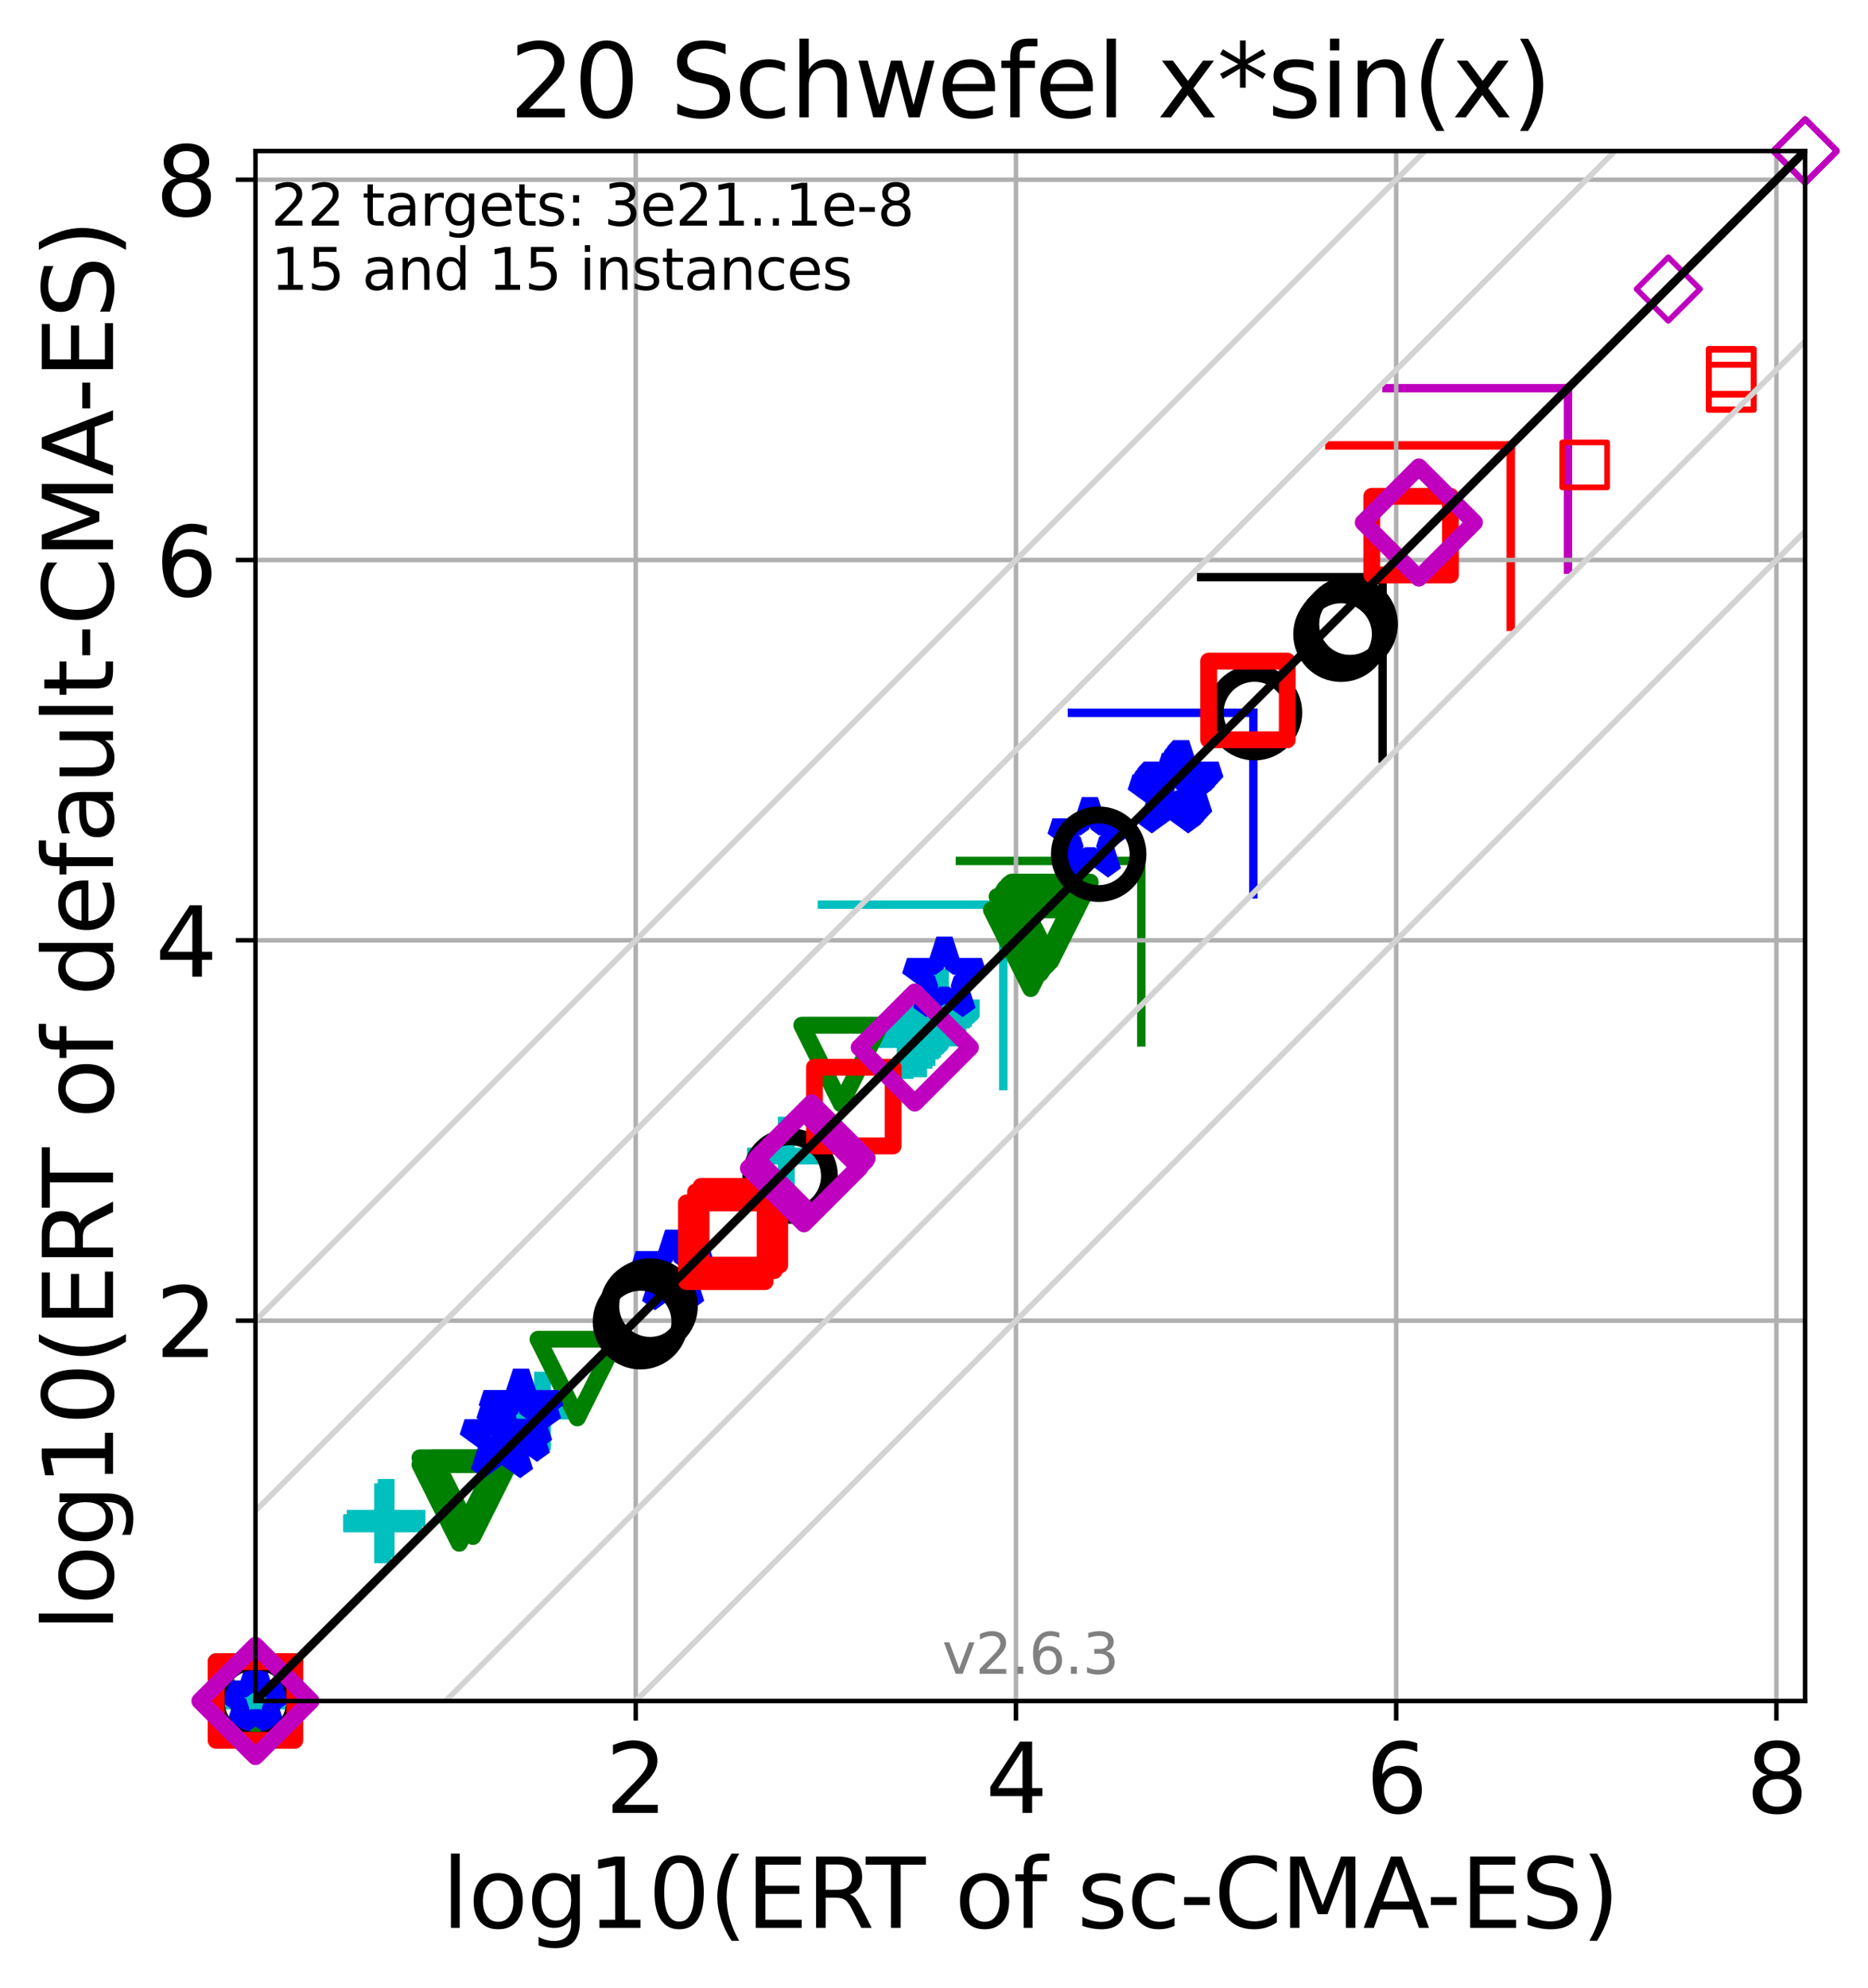 <?xml version="1.0" encoding="utf-8" standalone="no"?>
<!DOCTYPE svg PUBLIC "-//W3C//DTD SVG 1.1//EN"
  "http://www.w3.org/Graphics/SVG/1.1/DTD/svg11.dtd">
<svg xmlns:xlink="http://www.w3.org/1999/xlink" width="332.469pt" height="353.783pt" viewBox="0 0 332.469 353.783" xmlns="http://www.w3.org/2000/svg" version="1.1">
 <defs>
  <style type="text/css">*{stroke-linejoin: round; stroke-linecap: butt}</style>
 </defs>
 <g id="figure_1">
  <g id="patch_1">
   <path d="M 0 353.783 
L 332.469 353.783 
L 332.469 0 
L 0 0 
z
" style="fill: #ffffff"/>
  </g>
  <g id="axes_1">
   <g id="patch_2">
    <path d="M 45.469 302.677 
L 321.269 302.677 
L 321.269 26.877 
L 45.469 26.877 
z
" style="fill: #ffffff"/>
   </g>
   <g id="line2d_1">
    <path d="M 178.572 193.264 
L 178.572 160.974 
" clip-path="url(#p840a3e9687)" style="fill: none; stroke: #00bfbf; stroke-width: 1.5; stroke-linecap: square"/>
   </g>
   <g id="line2d_2">
    <path d="M 146.283 160.974 
L 178.572 160.974 
" clip-path="url(#p840a3e9687)" style="fill: none; stroke: #00bfbf; stroke-width: 1.5; stroke-linecap: square"/>
   </g>
   <g id="line2d_3">
    <path d="M 203.133 185.488 
L 203.133 153.199 
" clip-path="url(#p840a3e9687)" style="fill: none; stroke: #008000; stroke-width: 1.5; stroke-linecap: square"/>
   </g>
   <g id="line2d_4">
    <path d="M 170.844 153.199 
L 203.133 153.199 
" clip-path="url(#p840a3e9687)" style="fill: none; stroke: #008000; stroke-width: 1.5; stroke-linecap: square"/>
   </g>
   <g id="line2d_5">
    <path d="M 223.076 159.132 
L 223.076 126.843 
" clip-path="url(#p840a3e9687)" style="fill: none; stroke: #0000ff; stroke-width: 1.5; stroke-linecap: square"/>
   </g>
   <g id="line2d_6">
    <path d="M 190.787 126.843 
L 223.076 126.843 
" clip-path="url(#p840a3e9687)" style="fill: none; stroke: #0000ff; stroke-width: 1.5; stroke-linecap: square"/>
   </g>
   <g id="line2d_7">
    <path d="M 246.068 134.988 
L 246.068 102.699 
" clip-path="url(#p840a3e9687)" style="fill: none; stroke: #000000; stroke-width: 1.5; stroke-linecap: square"/>
   </g>
   <g id="line2d_8">
    <path d="M 213.779 102.699 
L 246.068 102.699 
" clip-path="url(#p840a3e9687)" style="fill: none; stroke: #000000; stroke-width: 1.5; stroke-linecap: square"/>
   </g>
   <g id="line2d_9">
    <path d="M 268.888 111.547 
L 268.888 79.258 
" clip-path="url(#p840a3e9687)" style="fill: none; stroke: #ff0000; stroke-width: 1.5; stroke-linecap: square"/>
   </g>
   <g id="line2d_10">
    <path d="M 236.599 79.258 
L 268.888 79.258 
" clip-path="url(#p840a3e9687)" style="fill: none; stroke: #ff0000; stroke-width: 1.5; stroke-linecap: square"/>
   </g>
   <g id="line2d_11">
    <path d="M 279.066 101.369 
L 279.066 69.08 
" clip-path="url(#p840a3e9687)" style="fill: none; stroke: #bf00bf; stroke-width: 1.5; stroke-linecap: square"/>
   </g>
   <g id="line2d_12">
    <path d="M 246.776 69.08 
L 279.066 69.08 
" clip-path="url(#p840a3e9687)" style="fill: none; stroke: #bf00bf; stroke-width: 1.5; stroke-linecap: square"/>
   </g>
   <g id="matplotlib.axis_1">
    <g id="xtick_1">
     <g id="line2d_13">
      <path d="M 113.144 302.677 
L 113.144 26.877 
" clip-path="url(#p840a3e9687)" style="fill: none; stroke: #b0b0b0; stroke-width: 0.8; stroke-linecap: square"/>
     </g>
     <g id="line2d_14">
      <defs>
       <path id="m88081f0687" d="M 0 0 
L 0 3.5 
" style="stroke: #000000; stroke-width: 0.8"/>
      </defs>
      <g>
       <use xlink:href="#m88081f0687" x="113.144" y="302.677" style="stroke: #000000; stroke-width: 0.8"/>
      </g>
     </g>
     <g id="text_1">
      <!-- 2 -->
      <g transform="translate(107.736 322.595)scale(0.17 -0.17)">
       <defs>
        <path id="DejaVuSans-32" d="M 1228 531 
L 3431 531 
L 3431 0 
L 469 0 
L 469 531 
Q 828 903 1448 1529 
Q 2069 2156 2228 2338 
Q 2531 2678 2651 2914 
Q 2772 3150 2772 3378 
Q 2772 3750 2511 3984 
Q 2250 4219 1831 4219 
Q 1534 4219 1204 4116 
Q 875 4013 500 3803 
L 500 4441 
Q 881 4594 1212 4672 
Q 1544 4750 1819 4750 
Q 2544 4750 2975 4387 
Q 3406 4025 3406 3419 
Q 3406 3131 3298 2873 
Q 3191 2616 2906 2266 
Q 2828 2175 2409 1742 
Q 1991 1309 1228 531 
z
" transform="scale(0.016)"/>
       </defs>
       <use xlink:href="#DejaVuSans-32"/>
      </g>
     </g>
    </g>
    <g id="xtick_2">
     <g id="line2d_15">
      <path d="M 180.819 302.677 
L 180.819 26.877 
" clip-path="url(#p840a3e9687)" style="fill: none; stroke: #b0b0b0; stroke-width: 0.8; stroke-linecap: square"/>
     </g>
     <g id="line2d_16">
      <g>
       <use xlink:href="#m88081f0687" x="180.819" y="302.677" style="stroke: #000000; stroke-width: 0.8"/>
      </g>
     </g>
     <g id="text_2">
      <!-- 4 -->
      <g transform="translate(175.411 322.595)scale(0.17 -0.17)">
       <defs>
        <path id="DejaVuSans-34" d="M 2419 4116 
L 825 1625 
L 2419 1625 
L 2419 4116 
z
M 2253 4666 
L 3047 4666 
L 3047 1625 
L 3713 1625 
L 3713 1100 
L 3047 1100 
L 3047 0 
L 2419 0 
L 2419 1100 
L 313 1100 
L 313 1709 
L 2253 4666 
z
" transform="scale(0.016)"/>
       </defs>
       <use xlink:href="#DejaVuSans-34"/>
      </g>
     </g>
    </g>
    <g id="xtick_3">
     <g id="line2d_17">
      <path d="M 248.494 302.677 
L 248.494 26.877 
" clip-path="url(#p840a3e9687)" style="fill: none; stroke: #b0b0b0; stroke-width: 0.8; stroke-linecap: square"/>
     </g>
     <g id="line2d_18">
      <g>
       <use xlink:href="#m88081f0687" x="248.494" y="302.677" style="stroke: #000000; stroke-width: 0.8"/>
      </g>
     </g>
     <g id="text_3">
      <!-- 6 -->
      <g transform="translate(243.086 322.595)scale(0.17 -0.17)">
       <defs>
        <path id="DejaVuSans-36" d="M 2113 2584 
Q 1688 2584 1439 2293 
Q 1191 2003 1191 1497 
Q 1191 994 1439 701 
Q 1688 409 2113 409 
Q 2538 409 2786 701 
Q 3034 994 3034 1497 
Q 3034 2003 2786 2293 
Q 2538 2584 2113 2584 
z
M 3366 4563 
L 3366 3988 
Q 3128 4100 2886 4159 
Q 2644 4219 2406 4219 
Q 1781 4219 1451 3797 
Q 1122 3375 1075 2522 
Q 1259 2794 1537 2939 
Q 1816 3084 2150 3084 
Q 2853 3084 3261 2657 
Q 3669 2231 3669 1497 
Q 3669 778 3244 343 
Q 2819 -91 2113 -91 
Q 1303 -91 875 529 
Q 447 1150 447 2328 
Q 447 3434 972 4092 
Q 1497 4750 2381 4750 
Q 2619 4750 2861 4703 
Q 3103 4656 3366 4563 
z
" transform="scale(0.016)"/>
       </defs>
       <use xlink:href="#DejaVuSans-36"/>
      </g>
     </g>
    </g>
    <g id="xtick_4">
     <g id="line2d_19">
      <path d="M 316.169 302.677 
L 316.169 26.877 
" clip-path="url(#p840a3e9687)" style="fill: none; stroke: #b0b0b0; stroke-width: 0.8; stroke-linecap: square"/>
     </g>
     <g id="line2d_20">
      <g>
       <use xlink:href="#m88081f0687" x="316.169" y="302.677" style="stroke: #000000; stroke-width: 0.8"/>
      </g>
     </g>
     <g id="text_4">
      <!-- 8 -->
      <g transform="translate(310.761 322.595)scale(0.17 -0.17)">
       <defs>
        <path id="DejaVuSans-38" d="M 2034 2216 
Q 1584 2216 1326 1975 
Q 1069 1734 1069 1313 
Q 1069 891 1326 650 
Q 1584 409 2034 409 
Q 2484 409 2743 651 
Q 3003 894 3003 1313 
Q 3003 1734 2745 1975 
Q 2488 2216 2034 2216 
z
M 1403 2484 
Q 997 2584 770 2862 
Q 544 3141 544 3541 
Q 544 4100 942 4425 
Q 1341 4750 2034 4750 
Q 2731 4750 3128 4425 
Q 3525 4100 3525 3541 
Q 3525 3141 3298 2862 
Q 3072 2584 2669 2484 
Q 3125 2378 3379 2068 
Q 3634 1759 3634 1313 
Q 3634 634 3220 271 
Q 2806 -91 2034 -91 
Q 1263 -91 848 271 
Q 434 634 434 1313 
Q 434 1759 690 2068 
Q 947 2378 1403 2484 
z
M 1172 3481 
Q 1172 3119 1398 2916 
Q 1625 2713 2034 2713 
Q 2441 2713 2670 2916 
Q 2900 3119 2900 3481 
Q 2900 3844 2670 4047 
Q 2441 4250 2034 4250 
Q 1625 4250 1398 4047 
Q 1172 3844 1172 3481 
z
" transform="scale(0.016)"/>
       </defs>
       <use xlink:href="#DejaVuSans-38"/>
      </g>
     </g>
    </g>
    <g id="text_5">
     <!-- log10(ERT of sc-CMA-ES) -->
     <g transform="translate(78.619 343.047)scale(0.17 -0.17)">
      <defs>
       <path id="DejaVuSans-6c" d="M 603 4863 
L 1178 4863 
L 1178 0 
L 603 0 
L 603 4863 
z
" transform="scale(0.016)"/>
       <path id="DejaVuSans-6f" d="M 1959 3097 
Q 1497 3097 1228 2736 
Q 959 2375 959 1747 
Q 959 1119 1226 758 
Q 1494 397 1959 397 
Q 2419 397 2687 759 
Q 2956 1122 2956 1747 
Q 2956 2369 2687 2733 
Q 2419 3097 1959 3097 
z
M 1959 3584 
Q 2709 3584 3137 3096 
Q 3566 2609 3566 1747 
Q 3566 888 3137 398 
Q 2709 -91 1959 -91 
Q 1206 -91 779 398 
Q 353 888 353 1747 
Q 353 2609 779 3096 
Q 1206 3584 1959 3584 
z
" transform="scale(0.016)"/>
       <path id="DejaVuSans-67" d="M 2906 1791 
Q 2906 2416 2648 2759 
Q 2391 3103 1925 3103 
Q 1463 3103 1205 2759 
Q 947 2416 947 1791 
Q 947 1169 1205 825 
Q 1463 481 1925 481 
Q 2391 481 2648 825 
Q 2906 1169 2906 1791 
z
M 3481 434 
Q 3481 -459 3084 -895 
Q 2688 -1331 1869 -1331 
Q 1566 -1331 1297 -1286 
Q 1028 -1241 775 -1147 
L 775 -588 
Q 1028 -725 1275 -790 
Q 1522 -856 1778 -856 
Q 2344 -856 2625 -561 
Q 2906 -266 2906 331 
L 2906 616 
Q 2728 306 2450 153 
Q 2172 0 1784 0 
Q 1141 0 747 490 
Q 353 981 353 1791 
Q 353 2603 747 3093 
Q 1141 3584 1784 3584 
Q 2172 3584 2450 3431 
Q 2728 3278 2906 2969 
L 2906 3500 
L 3481 3500 
L 3481 434 
z
" transform="scale(0.016)"/>
       <path id="DejaVuSans-31" d="M 794 531 
L 1825 531 
L 1825 4091 
L 703 3866 
L 703 4441 
L 1819 4666 
L 2450 4666 
L 2450 531 
L 3481 531 
L 3481 0 
L 794 0 
L 794 531 
z
" transform="scale(0.016)"/>
       <path id="DejaVuSans-30" d="M 2034 4250 
Q 1547 4250 1301 3770 
Q 1056 3291 1056 2328 
Q 1056 1369 1301 889 
Q 1547 409 2034 409 
Q 2525 409 2770 889 
Q 3016 1369 3016 2328 
Q 3016 3291 2770 3770 
Q 2525 4250 2034 4250 
z
M 2034 4750 
Q 2819 4750 3233 4129 
Q 3647 3509 3647 2328 
Q 3647 1150 3233 529 
Q 2819 -91 2034 -91 
Q 1250 -91 836 529 
Q 422 1150 422 2328 
Q 422 3509 836 4129 
Q 1250 4750 2034 4750 
z
" transform="scale(0.016)"/>
       <path id="DejaVuSans-28" d="M 1984 4856 
Q 1566 4138 1362 3434 
Q 1159 2731 1159 2009 
Q 1159 1288 1364 580 
Q 1569 -128 1984 -844 
L 1484 -844 
Q 1016 -109 783 600 
Q 550 1309 550 2009 
Q 550 2706 781 3412 
Q 1013 4119 1484 4856 
L 1984 4856 
z
" transform="scale(0.016)"/>
       <path id="DejaVuSans-45" d="M 628 4666 
L 3578 4666 
L 3578 4134 
L 1259 4134 
L 1259 2753 
L 3481 2753 
L 3481 2222 
L 1259 2222 
L 1259 531 
L 3634 531 
L 3634 0 
L 628 0 
L 628 4666 
z
" transform="scale(0.016)"/>
       <path id="DejaVuSans-52" d="M 2841 2188 
Q 3044 2119 3236 1894 
Q 3428 1669 3622 1275 
L 4263 0 
L 3584 0 
L 2988 1197 
Q 2756 1666 2539 1819 
Q 2322 1972 1947 1972 
L 1259 1972 
L 1259 0 
L 628 0 
L 628 4666 
L 2053 4666 
Q 2853 4666 3247 4331 
Q 3641 3997 3641 3322 
Q 3641 2881 3436 2590 
Q 3231 2300 2841 2188 
z
M 1259 4147 
L 1259 2491 
L 2053 2491 
Q 2509 2491 2742 2702 
Q 2975 2913 2975 3322 
Q 2975 3731 2742 3939 
Q 2509 4147 2053 4147 
L 1259 4147 
z
" transform="scale(0.016)"/>
       <path id="DejaVuSans-54" d="M -19 4666 
L 3928 4666 
L 3928 4134 
L 2272 4134 
L 2272 0 
L 1638 0 
L 1638 4134 
L -19 4134 
L -19 4666 
z
" transform="scale(0.016)"/>
       <path id="DejaVuSans-20" transform="scale(0.016)"/>
       <path id="DejaVuSans-66" d="M 2375 4863 
L 2375 4384 
L 1825 4384 
Q 1516 4384 1395 4259 
Q 1275 4134 1275 3809 
L 1275 3500 
L 2222 3500 
L 2222 3053 
L 1275 3053 
L 1275 0 
L 697 0 
L 697 3053 
L 147 3053 
L 147 3500 
L 697 3500 
L 697 3744 
Q 697 4328 969 4595 
Q 1241 4863 1831 4863 
L 2375 4863 
z
" transform="scale(0.016)"/>
       <path id="DejaVuSans-73" d="M 2834 3397 
L 2834 2853 
Q 2591 2978 2328 3040 
Q 2066 3103 1784 3103 
Q 1356 3103 1142 2972 
Q 928 2841 928 2578 
Q 928 2378 1081 2264 
Q 1234 2150 1697 2047 
L 1894 2003 
Q 2506 1872 2764 1633 
Q 3022 1394 3022 966 
Q 3022 478 2636 193 
Q 2250 -91 1575 -91 
Q 1294 -91 989 -36 
Q 684 19 347 128 
L 347 722 
Q 666 556 975 473 
Q 1284 391 1588 391 
Q 1994 391 2212 530 
Q 2431 669 2431 922 
Q 2431 1156 2273 1281 
Q 2116 1406 1581 1522 
L 1381 1569 
Q 847 1681 609 1914 
Q 372 2147 372 2553 
Q 372 3047 722 3315 
Q 1072 3584 1716 3584 
Q 2034 3584 2315 3537 
Q 2597 3491 2834 3397 
z
" transform="scale(0.016)"/>
       <path id="DejaVuSans-63" d="M 3122 3366 
L 3122 2828 
Q 2878 2963 2633 3030 
Q 2388 3097 2138 3097 
Q 1578 3097 1268 2742 
Q 959 2388 959 1747 
Q 959 1106 1268 751 
Q 1578 397 2138 397 
Q 2388 397 2633 464 
Q 2878 531 3122 666 
L 3122 134 
Q 2881 22 2623 -34 
Q 2366 -91 2075 -91 
Q 1284 -91 818 406 
Q 353 903 353 1747 
Q 353 2603 823 3093 
Q 1294 3584 2113 3584 
Q 2378 3584 2631 3529 
Q 2884 3475 3122 3366 
z
" transform="scale(0.016)"/>
       <path id="DejaVuSans-2d" d="M 313 2009 
L 1997 2009 
L 1997 1497 
L 313 1497 
L 313 2009 
z
" transform="scale(0.016)"/>
       <path id="DejaVuSans-43" d="M 4122 4306 
L 4122 3641 
Q 3803 3938 3442 4084 
Q 3081 4231 2675 4231 
Q 1875 4231 1450 3742 
Q 1025 3253 1025 2328 
Q 1025 1406 1450 917 
Q 1875 428 2675 428 
Q 3081 428 3442 575 
Q 3803 722 4122 1019 
L 4122 359 
Q 3791 134 3420 21 
Q 3050 -91 2638 -91 
Q 1578 -91 968 557 
Q 359 1206 359 2328 
Q 359 3453 968 4101 
Q 1578 4750 2638 4750 
Q 3056 4750 3426 4639 
Q 3797 4528 4122 4306 
z
" transform="scale(0.016)"/>
       <path id="DejaVuSans-4d" d="M 628 4666 
L 1569 4666 
L 2759 1491 
L 3956 4666 
L 4897 4666 
L 4897 0 
L 4281 0 
L 4281 4097 
L 3078 897 
L 2444 897 
L 1241 4097 
L 1241 0 
L 628 0 
L 628 4666 
z
" transform="scale(0.016)"/>
       <path id="DejaVuSans-41" d="M 2188 4044 
L 1331 1722 
L 3047 1722 
L 2188 4044 
z
M 1831 4666 
L 2547 4666 
L 4325 0 
L 3669 0 
L 3244 1197 
L 1141 1197 
L 716 0 
L 50 0 
L 1831 4666 
z
" transform="scale(0.016)"/>
       <path id="DejaVuSans-53" d="M 3425 4513 
L 3425 3897 
Q 3066 4069 2747 4153 
Q 2428 4238 2131 4238 
Q 1616 4238 1336 4038 
Q 1056 3838 1056 3469 
Q 1056 3159 1242 3001 
Q 1428 2844 1947 2747 
L 2328 2669 
Q 3034 2534 3370 2195 
Q 3706 1856 3706 1288 
Q 3706 609 3251 259 
Q 2797 -91 1919 -91 
Q 1588 -91 1214 -16 
Q 841 59 441 206 
L 441 856 
Q 825 641 1194 531 
Q 1563 422 1919 422 
Q 2459 422 2753 634 
Q 3047 847 3047 1241 
Q 3047 1584 2836 1778 
Q 2625 1972 2144 2069 
L 1759 2144 
Q 1053 2284 737 2584 
Q 422 2884 422 3419 
Q 422 4038 858 4394 
Q 1294 4750 2059 4750 
Q 2388 4750 2728 4690 
Q 3069 4631 3425 4513 
z
" transform="scale(0.016)"/>
       <path id="DejaVuSans-29" d="M 513 4856 
L 1013 4856 
Q 1481 4119 1714 3412 
Q 1947 2706 1947 2009 
Q 1947 1309 1714 600 
Q 1481 -109 1013 -844 
L 513 -844 
Q 928 -128 1133 580 
Q 1338 1288 1338 2009 
Q 1338 2731 1133 3434 
Q 928 4138 513 4856 
z
" transform="scale(0.016)"/>
      </defs>
      <use xlink:href="#DejaVuSans-6c"/>
      <use xlink:href="#DejaVuSans-6f" x="27.783"/>
      <use xlink:href="#DejaVuSans-67" x="88.965"/>
      <use xlink:href="#DejaVuSans-31" x="152.441"/>
      <use xlink:href="#DejaVuSans-30" x="216.064"/>
      <use xlink:href="#DejaVuSans-28" x="279.688"/>
      <use xlink:href="#DejaVuSans-45" x="318.701"/>
      <use xlink:href="#DejaVuSans-52" x="381.885"/>
      <use xlink:href="#DejaVuSans-54" x="444.117"/>
      <use xlink:href="#DejaVuSans-20" x="505.201"/>
      <use xlink:href="#DejaVuSans-6f" x="536.988"/>
      <use xlink:href="#DejaVuSans-66" x="598.17"/>
      <use xlink:href="#DejaVuSans-20" x="633.375"/>
      <use xlink:href="#DejaVuSans-73" x="665.162"/>
      <use xlink:href="#DejaVuSans-63" x="717.262"/>
      <use xlink:href="#DejaVuSans-2d" x="772.242"/>
      <use xlink:href="#DejaVuSans-43" x="808.326"/>
      <use xlink:href="#DejaVuSans-4d" x="878.15"/>
      <use xlink:href="#DejaVuSans-41" x="964.43"/>
      <use xlink:href="#DejaVuSans-2d" x="1030.588"/>
      <use xlink:href="#DejaVuSans-45" x="1066.672"/>
      <use xlink:href="#DejaVuSans-53" x="1129.855"/>
      <use xlink:href="#DejaVuSans-29" x="1193.332"/>
     </g>
    </g>
   </g>
   <g id="matplotlib.axis_2">
    <g id="ytick_1">
     <g id="line2d_21">
      <path d="M 45.469 235.002 
L 321.269 235.002 
" clip-path="url(#p840a3e9687)" style="fill: none; stroke: #b0b0b0; stroke-width: 0.8; stroke-linecap: square"/>
     </g>
     <g id="line2d_22">
      <defs>
       <path id="m29492a6dcb" d="M 0 0 
L -3.5 0 
" style="stroke: #000000; stroke-width: 0.8"/>
      </defs>
      <g>
       <use xlink:href="#m29492a6dcb" x="45.469" y="235.002" style="stroke: #000000; stroke-width: 0.8"/>
      </g>
     </g>
     <g id="text_6">
      <!-- 2 -->
      <g transform="translate(27.653 241.461)scale(0.17 -0.17)">
       <use xlink:href="#DejaVuSans-32"/>
      </g>
     </g>
    </g>
    <g id="ytick_2">
     <g id="line2d_23">
      <path d="M 45.469 167.327 
L 321.269 167.327 
" clip-path="url(#p840a3e9687)" style="fill: none; stroke: #b0b0b0; stroke-width: 0.8; stroke-linecap: square"/>
     </g>
     <g id="line2d_24">
      <g>
       <use xlink:href="#m29492a6dcb" x="45.469" y="167.327" style="stroke: #000000; stroke-width: 0.8"/>
      </g>
     </g>
     <g id="text_7">
      <!-- 4 -->
      <g transform="translate(27.653 173.786)scale(0.17 -0.17)">
       <use xlink:href="#DejaVuSans-34"/>
      </g>
     </g>
    </g>
    <g id="ytick_3">
     <g id="line2d_25">
      <path d="M 45.469 99.652 
L 321.269 99.652 
" clip-path="url(#p840a3e9687)" style="fill: none; stroke: #b0b0b0; stroke-width: 0.8; stroke-linecap: square"/>
     </g>
     <g id="line2d_26">
      <g>
       <use xlink:href="#m29492a6dcb" x="45.469" y="99.652" style="stroke: #000000; stroke-width: 0.8"/>
      </g>
     </g>
     <g id="text_8">
      <!-- 6 -->
      <g transform="translate(27.653 106.111)scale(0.17 -0.17)">
       <use xlink:href="#DejaVuSans-36"/>
      </g>
     </g>
    </g>
    <g id="ytick_4">
     <g id="line2d_27">
      <path d="M 45.469 31.977 
L 321.269 31.977 
" clip-path="url(#p840a3e9687)" style="fill: none; stroke: #b0b0b0; stroke-width: 0.8; stroke-linecap: square"/>
     </g>
     <g id="line2d_28">
      <g>
       <use xlink:href="#m29492a6dcb" x="45.469" y="31.977" style="stroke: #000000; stroke-width: 0.8"/>
      </g>
     </g>
     <g id="text_9">
      <!-- 8 -->
      <g transform="translate(27.653 38.436)scale(0.17 -0.17)">
       <use xlink:href="#DejaVuSans-38"/>
      </g>
     </g>
    </g>
    <g id="text_10">
     <!-- log10(ERT of default-CMA-ES) -->
     <g transform="translate(20.117 290.334)rotate(-90)scale(0.17 -0.17)">
      <defs>
       <path id="DejaVuSans-64" d="M 2906 2969 
L 2906 4863 
L 3481 4863 
L 3481 0 
L 2906 0 
L 2906 525 
Q 2725 213 2448 61 
Q 2172 -91 1784 -91 
Q 1150 -91 751 415 
Q 353 922 353 1747 
Q 353 2572 751 3078 
Q 1150 3584 1784 3584 
Q 2172 3584 2448 3432 
Q 2725 3281 2906 2969 
z
M 947 1747 
Q 947 1113 1208 752 
Q 1469 391 1925 391 
Q 2381 391 2643 752 
Q 2906 1113 2906 1747 
Q 2906 2381 2643 2742 
Q 2381 3103 1925 3103 
Q 1469 3103 1208 2742 
Q 947 2381 947 1747 
z
" transform="scale(0.016)"/>
       <path id="DejaVuSans-65" d="M 3597 1894 
L 3597 1613 
L 953 1613 
Q 991 1019 1311 708 
Q 1631 397 2203 397 
Q 2534 397 2845 478 
Q 3156 559 3463 722 
L 3463 178 
Q 3153 47 2828 -22 
Q 2503 -91 2169 -91 
Q 1331 -91 842 396 
Q 353 884 353 1716 
Q 353 2575 817 3079 
Q 1281 3584 2069 3584 
Q 2775 3584 3186 3129 
Q 3597 2675 3597 1894 
z
M 3022 2063 
Q 3016 2534 2758 2815 
Q 2500 3097 2075 3097 
Q 1594 3097 1305 2825 
Q 1016 2553 972 2059 
L 3022 2063 
z
" transform="scale(0.016)"/>
       <path id="DejaVuSans-61" d="M 2194 1759 
Q 1497 1759 1228 1600 
Q 959 1441 959 1056 
Q 959 750 1161 570 
Q 1363 391 1709 391 
Q 2188 391 2477 730 
Q 2766 1069 2766 1631 
L 2766 1759 
L 2194 1759 
z
M 3341 1997 
L 3341 0 
L 2766 0 
L 2766 531 
Q 2569 213 2275 61 
Q 1981 -91 1556 -91 
Q 1019 -91 701 211 
Q 384 513 384 1019 
Q 384 1609 779 1909 
Q 1175 2209 1959 2209 
L 2766 2209 
L 2766 2266 
Q 2766 2663 2505 2880 
Q 2244 3097 1772 3097 
Q 1472 3097 1187 3025 
Q 903 2953 641 2809 
L 641 3341 
Q 956 3463 1253 3523 
Q 1550 3584 1831 3584 
Q 2591 3584 2966 3190 
Q 3341 2797 3341 1997 
z
" transform="scale(0.016)"/>
       <path id="DejaVuSans-75" d="M 544 1381 
L 544 3500 
L 1119 3500 
L 1119 1403 
Q 1119 906 1312 657 
Q 1506 409 1894 409 
Q 2359 409 2629 706 
Q 2900 1003 2900 1516 
L 2900 3500 
L 3475 3500 
L 3475 0 
L 2900 0 
L 2900 538 
Q 2691 219 2414 64 
Q 2138 -91 1772 -91 
Q 1169 -91 856 284 
Q 544 659 544 1381 
z
M 1991 3584 
L 1991 3584 
z
" transform="scale(0.016)"/>
       <path id="DejaVuSans-74" d="M 1172 4494 
L 1172 3500 
L 2356 3500 
L 2356 3053 
L 1172 3053 
L 1172 1153 
Q 1172 725 1289 603 
Q 1406 481 1766 481 
L 2356 481 
L 2356 0 
L 1766 0 
Q 1100 0 847 248 
Q 594 497 594 1153 
L 594 3053 
L 172 3053 
L 172 3500 
L 594 3500 
L 594 4494 
L 1172 4494 
z
" transform="scale(0.016)"/>
      </defs>
      <use xlink:href="#DejaVuSans-6c"/>
      <use xlink:href="#DejaVuSans-6f" x="27.783"/>
      <use xlink:href="#DejaVuSans-67" x="88.965"/>
      <use xlink:href="#DejaVuSans-31" x="152.441"/>
      <use xlink:href="#DejaVuSans-30" x="216.064"/>
      <use xlink:href="#DejaVuSans-28" x="279.688"/>
      <use xlink:href="#DejaVuSans-45" x="318.701"/>
      <use xlink:href="#DejaVuSans-52" x="381.885"/>
      <use xlink:href="#DejaVuSans-54" x="444.117"/>
      <use xlink:href="#DejaVuSans-20" x="505.201"/>
      <use xlink:href="#DejaVuSans-6f" x="536.988"/>
      <use xlink:href="#DejaVuSans-66" x="598.17"/>
      <use xlink:href="#DejaVuSans-20" x="633.375"/>
      <use xlink:href="#DejaVuSans-64" x="665.162"/>
      <use xlink:href="#DejaVuSans-65" x="728.639"/>
      <use xlink:href="#DejaVuSans-66" x="790.162"/>
      <use xlink:href="#DejaVuSans-61" x="825.367"/>
      <use xlink:href="#DejaVuSans-75" x="886.646"/>
      <use xlink:href="#DejaVuSans-6c" x="950.025"/>
      <use xlink:href="#DejaVuSans-74" x="977.809"/>
      <use xlink:href="#DejaVuSans-2d" x="1017.018"/>
      <use xlink:href="#DejaVuSans-43" x="1053.102"/>
      <use xlink:href="#DejaVuSans-4d" x="1122.926"/>
      <use xlink:href="#DejaVuSans-41" x="1209.205"/>
      <use xlink:href="#DejaVuSans-2d" x="1275.363"/>
      <use xlink:href="#DejaVuSans-45" x="1311.447"/>
      <use xlink:href="#DejaVuSans-53" x="1374.631"/>
      <use xlink:href="#DejaVuSans-29" x="1438.107"/>
     </g>
    </g>
   </g>
   <g id="line2d_29">
    <defs>
     <path id="md12d127c8b" d="M -7 0 
L 7 0 
M 0 7 
L 0 -7 
" style="stroke: #00bfbf; stroke-width: 3"/>
    </defs>
    <g>
     <use xlink:href="#md12d127c8b" x="45.469" y="302.677" style="fill-opacity: 0; stroke: #00bfbf; stroke-width: 3"/>
     <use xlink:href="#md12d127c8b" x="68.107" y="271.17" style="fill-opacity: 0; stroke: #00bfbf; stroke-width: 3"/>
     <use xlink:href="#md12d127c8b" x="68.107" y="270.943" style="fill-opacity: 0; stroke: #00bfbf; stroke-width: 3"/>
     <use xlink:href="#md12d127c8b" x="68.723" y="270.172" style="fill-opacity: 0; stroke: #00bfbf; stroke-width: 3"/>
     <use xlink:href="#md12d127c8b" x="96.552" y="251.088" style="fill-opacity: 0; stroke: #00bfbf; stroke-width: 3"/>
     <use xlink:href="#md12d127c8b" x="139.952" y="205.717" style="fill-opacity: 0; stroke: #00bfbf; stroke-width: 3"/>
     <use xlink:href="#md12d127c8b" x="161.103" y="184.981" style="fill-opacity: 0; stroke: #00bfbf; stroke-width: 3"/>
     <use xlink:href="#md12d127c8b" x="163.492" y="184.7" style="fill-opacity: 0; stroke: #00bfbf; stroke-width: 3"/>
     <use xlink:href="#md12d127c8b" x="164.448" y="183.166" style="fill-opacity: 0; stroke: #00bfbf; stroke-width: 3"/>
     <use xlink:href="#md12d127c8b" x="165" y="182.69" style="fill-opacity: 0; stroke: #00bfbf; stroke-width: 3"/>
     <use xlink:href="#md12d127c8b" x="165.625" y="181.501" style="fill-opacity: 0; stroke: #00bfbf; stroke-width: 3"/>
     <use xlink:href="#md12d127c8b" x="165.974" y="181.232" style="fill-opacity: 0; stroke: #00bfbf; stroke-width: 3"/>
     <use xlink:href="#md12d127c8b" x="166.048" y="180.777" style="fill-opacity: 0; stroke: #00bfbf; stroke-width: 3"/>
     <use xlink:href="#md12d127c8b" x="166.269" y="180.659" style="fill-opacity: 0; stroke: #00bfbf; stroke-width: 3"/>
     <use xlink:href="#md12d127c8b" x="166.459" y="180.502" style="fill-opacity: 0; stroke: #00bfbf; stroke-width: 3"/>
     <use xlink:href="#md12d127c8b" x="166.565" y="180.383" style="fill-opacity: 0; stroke: #00bfbf; stroke-width: 3"/>
     <use xlink:href="#md12d127c8b" x="166.79" y="180.202" style="fill-opacity: 0; stroke: #00bfbf; stroke-width: 3"/>
     <use xlink:href="#md12d127c8b" x="166.937" y="179.995" style="fill-opacity: 0; stroke: #00bfbf; stroke-width: 3"/>
     <use xlink:href="#md12d127c8b" x="167.084" y="179.893" style="fill-opacity: 0; stroke: #00bfbf; stroke-width: 3"/>
     <use xlink:href="#md12d127c8b" x="167.16" y="179.831" style="fill-opacity: 0; stroke: #00bfbf; stroke-width: 3"/>
     <use xlink:href="#md12d127c8b" x="167.329" y="179.557" style="fill-opacity: 0; stroke: #00bfbf; stroke-width: 3"/>
     <use xlink:href="#md12d127c8b" x="167.365" y="179.351" style="fill-opacity: 0; stroke: #00bfbf; stroke-width: 3"/>
    </g>
   </g>
   <g id="line2d_30">
    <defs>
     <path id="m2a810dd115" d="M -0 7 
L 7 -7 
L -7 -7 
z
" style="stroke: #008000; stroke-width: 3; stroke-linejoin: miter"/>
    </defs>
    <g>
     <use xlink:href="#m2a810dd115" x="45.469" y="302.677" style="fill-opacity: 0; stroke: #008000; stroke-width: 3; stroke-linejoin: miter"/>
     <use xlink:href="#m2a810dd115" x="81.739" y="267.618" style="fill-opacity: 0; stroke: #008000; stroke-width: 3; stroke-linejoin: miter"/>
     <use xlink:href="#m2a810dd115" x="81.739" y="266.407" style="fill-opacity: 0; stroke: #008000; stroke-width: 3; stroke-linejoin: miter"/>
     <use xlink:href="#m2a810dd115" x="84.181" y="266.407" style="fill-opacity: 0; stroke: #008000; stroke-width: 3; stroke-linejoin: miter"/>
     <use xlink:href="#m2a810dd115" x="102.761" y="245.306" style="fill-opacity: 0; stroke: #008000; stroke-width: 3; stroke-linejoin: miter"/>
     <use xlink:href="#m2a810dd115" x="149.7" y="189.429" style="fill-opacity: 0; stroke: #008000; stroke-width: 3; stroke-linejoin: miter"/>
     <use xlink:href="#m2a810dd115" x="183.45" y="168.904" style="fill-opacity: 0; stroke: #008000; stroke-width: 3; stroke-linejoin: miter"/>
     <use xlink:href="#m2a810dd115" x="184.464" y="166.538" style="fill-opacity: 0; stroke: #008000; stroke-width: 3; stroke-linejoin: miter"/>
     <use xlink:href="#m2a810dd115" x="185.169" y="166.19" style="fill-opacity: 0; stroke: #008000; stroke-width: 3; stroke-linejoin: miter"/>
     <use xlink:href="#m2a810dd115" x="185.411" y="165.83" style="fill-opacity: 0; stroke: #008000; stroke-width: 3; stroke-linejoin: miter"/>
     <use xlink:href="#m2a810dd115" x="185.692" y="165.381" style="fill-opacity: 0; stroke: #008000; stroke-width: 3; stroke-linejoin: miter"/>
     <use xlink:href="#m2a810dd115" x="185.78" y="165.273" style="fill-opacity: 0; stroke: #008000; stroke-width: 3; stroke-linejoin: miter"/>
     <use xlink:href="#m2a810dd115" x="185.884" y="165.063" style="fill-opacity: 0; stroke: #008000; stroke-width: 3; stroke-linejoin: miter"/>
     <use xlink:href="#m2a810dd115" x="186.104" y="164.954" style="fill-opacity: 0; stroke: #008000; stroke-width: 3; stroke-linejoin: miter"/>
     <use xlink:href="#m2a810dd115" x="186.236" y="164.804" style="fill-opacity: 0; stroke: #008000; stroke-width: 3; stroke-linejoin: miter"/>
     <use xlink:href="#m2a810dd115" x="186.345" y="164.758" style="fill-opacity: 0; stroke: #008000; stroke-width: 3; stroke-linejoin: miter"/>
     <use xlink:href="#m2a810dd115" x="186.431" y="164.543" style="fill-opacity: 0; stroke: #008000; stroke-width: 3; stroke-linejoin: miter"/>
     <use xlink:href="#m2a810dd115" x="186.492" y="164.404" style="fill-opacity: 0; stroke: #008000; stroke-width: 3; stroke-linejoin: miter"/>
     <use xlink:href="#m2a810dd115" x="186.681" y="164.321" style="fill-opacity: 0; stroke: #008000; stroke-width: 3; stroke-linejoin: miter"/>
     <use xlink:href="#m2a810dd115" x="186.76" y="164.22" style="fill-opacity: 0; stroke: #008000; stroke-width: 3; stroke-linejoin: miter"/>
     <use xlink:href="#m2a810dd115" x="186.963" y="164.064" style="fill-opacity: 0; stroke: #008000; stroke-width: 3; stroke-linejoin: miter"/>
     <use xlink:href="#m2a810dd115" x="187.045" y="163.975" style="fill-opacity: 0; stroke: #008000; stroke-width: 3; stroke-linejoin: miter"/>
    </g>
   </g>
   <g id="line2d_31">
    <defs>
     <path id="md50040ec18" d="M 0 -7 
L -1.572 -2.163 
L -6.657 -2.163 
L -2.543 0.826 
L -4.114 5.663 
L -0 2.674 
L 4.114 5.663 
L 2.543 0.826 
L 6.657 -2.163 
L 1.572 -2.163 
z
" style="stroke: #0000ff; stroke-width: 3; stroke-linejoin: bevel"/>
    </defs>
    <g>
     <use xlink:href="#md50040ec18" x="45.469" y="302.677" style="fill-opacity: 0; stroke: #0000ff; stroke-width: 3; stroke-linejoin: bevel"/>
     <use xlink:href="#md50040ec18" x="89.345" y="256.18" style="fill-opacity: 0; stroke: #0000ff; stroke-width: 3; stroke-linejoin: bevel"/>
     <use xlink:href="#md50040ec18" x="92.334" y="253.261" style="fill-opacity: 0; stroke: #0000ff; stroke-width: 3; stroke-linejoin: bevel"/>
     <use xlink:href="#md50040ec18" x="92.733" y="251.001" style="fill-opacity: 0; stroke: #0000ff; stroke-width: 3; stroke-linejoin: bevel"/>
     <use xlink:href="#md50040ec18" x="119.81" y="226.272" style="fill-opacity: 0; stroke: #0000ff; stroke-width: 3; stroke-linejoin: bevel"/>
     <use xlink:href="#md50040ec18" x="168.092" y="174.121" style="fill-opacity: 0; stroke: #0000ff; stroke-width: 3; stroke-linejoin: bevel"/>
     <use xlink:href="#md50040ec18" x="193.977" y="149.286" style="fill-opacity: 0; stroke: #0000ff; stroke-width: 3; stroke-linejoin: bevel"/>
     <use xlink:href="#md50040ec18" x="208.236" y="141.431" style="fill-opacity: 0; stroke: #0000ff; stroke-width: 3; stroke-linejoin: bevel"/>
     <use xlink:href="#md50040ec18" x="208.659" y="140.997" style="fill-opacity: 0; stroke: #0000ff; stroke-width: 3; stroke-linejoin: bevel"/>
     <use xlink:href="#md50040ec18" x="208.861" y="140.686" style="fill-opacity: 0; stroke: #0000ff; stroke-width: 3; stroke-linejoin: bevel"/>
     <use xlink:href="#md50040ec18" x="209.149" y="140.374" style="fill-opacity: 0; stroke: #0000ff; stroke-width: 3; stroke-linejoin: bevel"/>
     <use xlink:href="#md50040ec18" x="209.236" y="140.236" style="fill-opacity: 0; stroke: #0000ff; stroke-width: 3; stroke-linejoin: bevel"/>
     <use xlink:href="#md50040ec18" x="209.362" y="140.095" style="fill-opacity: 0; stroke: #0000ff; stroke-width: 3; stroke-linejoin: bevel"/>
     <use xlink:href="#md50040ec18" x="209.421" y="140.006" style="fill-opacity: 0; stroke: #0000ff; stroke-width: 3; stroke-linejoin: bevel"/>
     <use xlink:href="#md50040ec18" x="209.54" y="139.872" style="fill-opacity: 0; stroke: #0000ff; stroke-width: 3; stroke-linejoin: bevel"/>
     <use xlink:href="#md50040ec18" x="209.66" y="139.794" style="fill-opacity: 0; stroke: #0000ff; stroke-width: 3; stroke-linejoin: bevel"/>
     <use xlink:href="#md50040ec18" x="209.734" y="139.661" style="fill-opacity: 0; stroke: #0000ff; stroke-width: 3; stroke-linejoin: bevel"/>
     <use xlink:href="#md50040ec18" x="209.838" y="139.569" style="fill-opacity: 0; stroke: #0000ff; stroke-width: 3; stroke-linejoin: bevel"/>
     <use xlink:href="#md50040ec18" x="209.93" y="139.467" style="fill-opacity: 0; stroke: #0000ff; stroke-width: 3; stroke-linejoin: bevel"/>
     <use xlink:href="#md50040ec18" x="210.028" y="139.38" style="fill-opacity: 0; stroke: #0000ff; stroke-width: 3; stroke-linejoin: bevel"/>
     <use xlink:href="#md50040ec18" x="210.137" y="139.273" style="fill-opacity: 0; stroke: #0000ff; stroke-width: 3; stroke-linejoin: bevel"/>
     <use xlink:href="#md50040ec18" x="210.215" y="139.169" style="fill-opacity: 0; stroke: #0000ff; stroke-width: 3; stroke-linejoin: bevel"/>
    </g>
   </g>
   <g id="line2d_32">
    <defs>
     <path id="md72ed199e2" d="M 0 7 
C 1.856 7 3.637 6.262 4.95 4.95 
C 6.262 3.637 7 1.856 7 0 
C 7 -1.856 6.262 -3.637 4.95 -4.95 
C 3.637 -6.262 1.856 -7 0 -7 
C -1.856 -7 -3.637 -6.262 -4.95 -4.95 
C -6.262 -3.637 -7 -1.856 -7 0 
C -7 1.856 -6.262 3.637 -4.95 4.95 
C -3.637 6.262 -1.856 7 0 7 
z
" style="stroke: #000000; stroke-width: 3"/>
    </defs>
    <g>
     <use xlink:href="#md72ed199e2" x="45.469" y="302.677" style="fill-opacity: 0; stroke: #000000; stroke-width: 3"/>
     <use xlink:href="#md72ed199e2" x="114" y="235.18" style="fill-opacity: 0; stroke: #000000; stroke-width: 3"/>
     <use xlink:href="#md72ed199e2" x="115.24" y="232.645" style="fill-opacity: 0; stroke: #000000; stroke-width: 3"/>
     <use xlink:href="#md72ed199e2" x="115.7" y="232.397" style="fill-opacity: 0; stroke: #000000; stroke-width: 3"/>
     <use xlink:href="#md72ed199e2" x="140.627" y="209.268" style="fill-opacity: 0; stroke: #000000; stroke-width: 3"/>
     <use xlink:href="#md72ed199e2" x="195.546" y="151.999" style="fill-opacity: 0; stroke: #000000; stroke-width: 3"/>
     <use xlink:href="#md72ed199e2" x="223.272" y="126.814" style="fill-opacity: 0; stroke: #000000; stroke-width: 3"/>
     <use xlink:href="#md72ed199e2" x="238.675" y="112.848" style="fill-opacity: 0; stroke: #000000; stroke-width: 3"/>
     <use xlink:href="#md72ed199e2" x="239.155" y="112.196" style="fill-opacity: 0; stroke: #000000; stroke-width: 3"/>
     <use xlink:href="#md72ed199e2" x="239.348" y="112.018" style="fill-opacity: 0; stroke: #000000; stroke-width: 3"/>
     <use xlink:href="#md72ed199e2" x="239.438" y="111.929" style="fill-opacity: 0; stroke: #000000; stroke-width: 3"/>
     <use xlink:href="#md72ed199e2" x="239.518" y="111.849" style="fill-opacity: 0; stroke: #000000; stroke-width: 3"/>
     <use xlink:href="#md72ed199e2" x="239.616" y="111.747" style="fill-opacity: 0; stroke: #000000; stroke-width: 3"/>
     <use xlink:href="#md72ed199e2" x="239.673" y="111.689" style="fill-opacity: 0; stroke: #000000; stroke-width: 3"/>
     <use xlink:href="#md72ed199e2" x="239.778" y="111.585" style="fill-opacity: 0; stroke: #000000; stroke-width: 3"/>
     <use xlink:href="#md72ed199e2" x="239.839" y="111.523" style="fill-opacity: 0; stroke: #000000; stroke-width: 3"/>
     <use xlink:href="#md72ed199e2" x="239.933" y="111.42" style="fill-opacity: 0; stroke: #000000; stroke-width: 3"/>
     <use xlink:href="#md72ed199e2" x="239.989" y="111.361" style="fill-opacity: 0; stroke: #000000; stroke-width: 3"/>
     <use xlink:href="#md72ed199e2" x="240.072" y="111.262" style="fill-opacity: 0; stroke: #000000; stroke-width: 3"/>
     <use xlink:href="#md72ed199e2" x="240.152" y="111.206" style="fill-opacity: 0; stroke: #000000; stroke-width: 3"/>
     <use xlink:href="#md72ed199e2" x="240.231" y="111.103" style="fill-opacity: 0; stroke: #000000; stroke-width: 3"/>
     <use xlink:href="#md72ed199e2" x="240.291" y="111.043" style="fill-opacity: 0; stroke: #000000; stroke-width: 3"/>
    </g>
   </g>
   <g id="line2d_33">
    <defs>
     <path id="m5456eec869" d="M -7 7 
L 7 7 
L 7 -7 
L -7 -7 
z
" style="stroke: #ff0000; stroke-width: 3; stroke-linejoin: miter"/>
    </defs>
    <g>
     <use xlink:href="#m5456eec869" x="45.469" y="302.677" style="fill-opacity: 0; stroke: #ff0000; stroke-width: 3; stroke-linejoin: miter"/>
     <use xlink:href="#m5456eec869" x="129.174" y="221.051" style="fill-opacity: 0; stroke: #ff0000; stroke-width: 3; stroke-linejoin: miter"/>
     <use xlink:href="#m5456eec869" x="130.802" y="219.098" style="fill-opacity: 0; stroke: #ff0000; stroke-width: 3; stroke-linejoin: miter"/>
     <use xlink:href="#m5456eec869" x="131.776" y="218.113" style="fill-opacity: 0; stroke: #ff0000; stroke-width: 3; stroke-linejoin: miter"/>
     <use xlink:href="#m5456eec869" x="151.962" y="196.911" style="fill-opacity: 0; stroke: #ff0000; stroke-width: 3; stroke-linejoin: miter"/>
     <use xlink:href="#m5456eec869" x="222.114" y="124.642" style="fill-opacity: 0; stroke: #ff0000; stroke-width: 3; stroke-linejoin: miter"/>
     <use xlink:href="#m5456eec869" x="251.152" y="95.31" style="fill-opacity: 0; stroke: #ff0000; stroke-width: 3; stroke-linejoin: miter"/>
    </g>
   </g>
   <g id="line2d_34">
    <defs>
     <path id="m8d3ae0b3ba" d="M -4 4 
L 4 4 
L 4 -4 
L -4 -4 
z
" style="stroke: #ff0000; stroke-linejoin: miter"/>
    </defs>
    <g>
     <use xlink:href="#m8d3ae0b3ba" x="282.04" y="82.722" style="fill-opacity: 0; stroke: #ff0000; stroke-linejoin: miter"/>
     <use xlink:href="#m8d3ae0b3ba" x="308.113" y="68.937" style="fill-opacity: 0; stroke: #ff0000; stroke-linejoin: miter"/>
     <use xlink:href="#m8d3ae0b3ba" x="308.114" y="68.921" style="fill-opacity: 0; stroke: #ff0000; stroke-linejoin: miter"/>
     <use xlink:href="#m8d3ae0b3ba" x="308.116" y="68.908" style="fill-opacity: 0; stroke: #ff0000; stroke-linejoin: miter"/>
     <use xlink:href="#m8d3ae0b3ba" x="308.118" y="68.899" style="fill-opacity: 0; stroke: #ff0000; stroke-linejoin: miter"/>
     <use xlink:href="#m8d3ae0b3ba" x="308.12" y="68.885" style="fill-opacity: 0; stroke: #ff0000; stroke-linejoin: miter"/>
     <use xlink:href="#m8d3ae0b3ba" x="308.121" y="66.197" style="fill-opacity: 0; stroke: #ff0000; stroke-linejoin: miter"/>
     <use xlink:href="#m8d3ae0b3ba" x="308.123" y="66.184" style="fill-opacity: 0; stroke: #ff0000; stroke-linejoin: miter"/>
     <use xlink:href="#m8d3ae0b3ba" x="308.124" y="66.176" style="fill-opacity: 0; stroke: #ff0000; stroke-linejoin: miter"/>
     <use xlink:href="#m8d3ae0b3ba" x="308.127" y="66.163" style="fill-opacity: 0; stroke: #ff0000; stroke-linejoin: miter"/>
     <use xlink:href="#m8d3ae0b3ba" x="308.129" y="66.154" style="fill-opacity: 0; stroke: #ff0000; stroke-linejoin: miter"/>
     <use xlink:href="#m8d3ae0b3ba" x="308.13" y="66.142" style="fill-opacity: 0; stroke: #ff0000; stroke-linejoin: miter"/>
     <use xlink:href="#m8d3ae0b3ba" x="308.132" y="66.134" style="fill-opacity: 0; stroke: #ff0000; stroke-linejoin: miter"/>
     <use xlink:href="#m8d3ae0b3ba" x="308.134" y="66.121" style="fill-opacity: 0; stroke: #ff0000; stroke-linejoin: miter"/>
     <use xlink:href="#m8d3ae0b3ba" x="308.136" y="66.115" style="fill-opacity: 0; stroke: #ff0000; stroke-linejoin: miter"/>
    </g>
   </g>
   <g id="line2d_35">
    <defs>
     <path id="m095d4af5a3" d="M -0 9.899 
L 9.899 0 
L 0 -9.899 
L -9.899 -0 
z
" style="stroke: #bf00bf; stroke-width: 3; stroke-linejoin: miter"/>
    </defs>
    <g>
     <use xlink:href="#m095d4af5a3" x="45.469" y="302.677" style="fill-opacity: 0; stroke: #bf00bf; stroke-width: 3; stroke-linejoin: miter"/>
     <use xlink:href="#m095d4af5a3" x="143.095" y="207.879" style="fill-opacity: 0; stroke: #bf00bf; stroke-width: 3; stroke-linejoin: miter"/>
     <use xlink:href="#m095d4af5a3" x="144.226" y="206.538" style="fill-opacity: 0; stroke: #bf00bf; stroke-width: 3; stroke-linejoin: miter"/>
     <use xlink:href="#m095d4af5a3" x="144.457" y="206.123" style="fill-opacity: 0; stroke: #bf00bf; stroke-width: 3; stroke-linejoin: miter"/>
     <use xlink:href="#m095d4af5a3" x="162.814" y="186.393" style="fill-opacity: 0; stroke: #bf00bf; stroke-width: 3; stroke-linejoin: miter"/>
     <use xlink:href="#m095d4af5a3" x="252.529" y="92.972" style="fill-opacity: 0; stroke: #bf00bf; stroke-width: 3; stroke-linejoin: miter"/>
    </g>
   </g>
   <g id="line2d_36">
    <defs>
     <path id="m8f8d50d4c4" d="M -0 5.657 
L 5.657 0 
L 0 -5.657 
L -5.657 -0 
z
" style="stroke: #bf00bf; stroke-linejoin: miter"/>
    </defs>
    <g>
     <use xlink:href="#m8f8d50d4c4" x="296.923" y="51.436" style="fill-opacity: 0; stroke: #bf00bf; stroke-linejoin: miter"/>
    </g>
   </g>
   <g id="line2d_37">
    <g>
     <use xlink:href="#m8f8d50d4c4" x="321.269" y="26.877" style="fill-opacity: 0; stroke: #bf00bf; stroke-linejoin: miter"/>
     <use xlink:href="#m8f8d50d4c4" x="321.269" y="26.877" style="fill-opacity: 0; stroke: #bf00bf; stroke-linejoin: miter"/>
     <use xlink:href="#m8f8d50d4c4" x="321.269" y="26.877" style="fill-opacity: 0; stroke: #bf00bf; stroke-linejoin: miter"/>
     <use xlink:href="#m8f8d50d4c4" x="321.269" y="26.877" style="fill-opacity: 0; stroke: #bf00bf; stroke-linejoin: miter"/>
     <use xlink:href="#m8f8d50d4c4" x="321.269" y="26.877" style="fill-opacity: 0; stroke: #bf00bf; stroke-linejoin: miter"/>
     <use xlink:href="#m8f8d50d4c4" x="321.269" y="26.877" style="fill-opacity: 0; stroke: #bf00bf; stroke-linejoin: miter"/>
     <use xlink:href="#m8f8d50d4c4" x="321.269" y="26.877" style="fill-opacity: 0; stroke: #bf00bf; stroke-linejoin: miter"/>
     <use xlink:href="#m8f8d50d4c4" x="321.269" y="26.877" style="fill-opacity: 0; stroke: #bf00bf; stroke-linejoin: miter"/>
     <use xlink:href="#m8f8d50d4c4" x="321.269" y="26.877" style="fill-opacity: 0; stroke: #bf00bf; stroke-linejoin: miter"/>
     <use xlink:href="#m8f8d50d4c4" x="321.269" y="26.877" style="fill-opacity: 0; stroke: #bf00bf; stroke-linejoin: miter"/>
     <use xlink:href="#m8f8d50d4c4" x="321.269" y="26.877" style="fill-opacity: 0; stroke: #bf00bf; stroke-linejoin: miter"/>
     <use xlink:href="#m8f8d50d4c4" x="321.269" y="26.877" style="fill-opacity: 0; stroke: #bf00bf; stroke-linejoin: miter"/>
     <use xlink:href="#m8f8d50d4c4" x="321.269" y="26.877" style="fill-opacity: 0; stroke: #bf00bf; stroke-linejoin: miter"/>
     <use xlink:href="#m8f8d50d4c4" x="321.269" y="26.877" style="fill-opacity: 0; stroke: #bf00bf; stroke-linejoin: miter"/>
     <use xlink:href="#m8f8d50d4c4" x="321.269" y="26.877" style="fill-opacity: 0; stroke: #bf00bf; stroke-linejoin: miter"/>
    </g>
   </g>
   <g id="line2d_38">
    <path d="M 45.469 302.677 
L 321.269 26.877 
" clip-path="url(#p840a3e9687)" style="fill: none; stroke: #000000; stroke-width: 1.5; stroke-linecap: square"/>
   </g>
   <g id="line2d_39">
    <path d="M 79.307 302.677 
L 333.469 48.515 
" clip-path="url(#p840a3e9687)" style="fill: none; stroke: #d3d3d3; stroke-linecap: square"/>
   </g>
   <g id="line2d_40">
    <path d="M 113.144 302.677 
L 333.469 82.352 
" clip-path="url(#p840a3e9687)" style="fill: none; stroke: #d3d3d3; stroke-linecap: square"/>
   </g>
   <g id="line2d_41">
    <path d="M 45.469 268.84 
L 315.309 -1 
" clip-path="url(#p840a3e9687)" style="fill: none; stroke: #d3d3d3; stroke-linecap: square"/>
   </g>
   <g id="line2d_42">
    <path d="M 45.469 235.002 
L 281.471 -1 
" clip-path="url(#p840a3e9687)" style="fill: none; stroke: #d3d3d3; stroke-linecap: square"/>
   </g>
   <g id="patch_3">
    <path d="M 45.469 302.677 
L 45.469 26.877 
" style="fill: none; stroke: #000000; stroke-width: 0.8; stroke-linejoin: miter; stroke-linecap: square"/>
   </g>
   <g id="patch_4">
    <path d="M 321.269 302.677 
L 321.269 26.877 
" style="fill: none; stroke: #000000; stroke-width: 0.8; stroke-linejoin: miter; stroke-linecap: square"/>
   </g>
   <g id="patch_5">
    <path d="M 45.469 302.677 
L 321.269 302.677 
" style="fill: none; stroke: #000000; stroke-width: 0.8; stroke-linejoin: miter; stroke-linecap: square"/>
   </g>
   <g id="patch_6">
    <path d="M 45.469 26.877 
L 321.269 26.877 
" style="fill: none; stroke: #000000; stroke-width: 0.8; stroke-linejoin: miter; stroke-linecap: square"/>
   </g>
   <g id="text_11">
    <!-- 22 targets: 3e21..1e-8 -->
    <g transform="translate(48.227 40.144)scale(0.102 -0.102)">
     <defs>
      <path id="DejaVuSans-72" d="M 2631 2963 
Q 2534 3019 2420 3045 
Q 2306 3072 2169 3072 
Q 1681 3072 1420 2755 
Q 1159 2438 1159 1844 
L 1159 0 
L 581 0 
L 581 3500 
L 1159 3500 
L 1159 2956 
Q 1341 3275 1631 3429 
Q 1922 3584 2338 3584 
Q 2397 3584 2469 3576 
Q 2541 3569 2628 3553 
L 2631 2963 
z
" transform="scale(0.016)"/>
      <path id="DejaVuSans-3a" d="M 750 794 
L 1409 794 
L 1409 0 
L 750 0 
L 750 794 
z
M 750 3309 
L 1409 3309 
L 1409 2516 
L 750 2516 
L 750 3309 
z
" transform="scale(0.016)"/>
      <path id="DejaVuSans-33" d="M 2597 2516 
Q 3050 2419 3304 2112 
Q 3559 1806 3559 1356 
Q 3559 666 3084 287 
Q 2609 -91 1734 -91 
Q 1441 -91 1130 -33 
Q 819 25 488 141 
L 488 750 
Q 750 597 1062 519 
Q 1375 441 1716 441 
Q 2309 441 2620 675 
Q 2931 909 2931 1356 
Q 2931 1769 2642 2001 
Q 2353 2234 1838 2234 
L 1294 2234 
L 1294 2753 
L 1863 2753 
Q 2328 2753 2575 2939 
Q 2822 3125 2822 3475 
Q 2822 3834 2567 4026 
Q 2313 4219 1838 4219 
Q 1578 4219 1281 4162 
Q 984 4106 628 3988 
L 628 4550 
Q 988 4650 1302 4700 
Q 1616 4750 1894 4750 
Q 2613 4750 3031 4423 
Q 3450 4097 3450 3541 
Q 3450 3153 3228 2886 
Q 3006 2619 2597 2516 
z
" transform="scale(0.016)"/>
      <path id="DejaVuSans-2e" d="M 684 794 
L 1344 794 
L 1344 0 
L 684 0 
L 684 794 
z
" transform="scale(0.016)"/>
     </defs>
     <use xlink:href="#DejaVuSans-32"/>
     <use xlink:href="#DejaVuSans-32" x="63.623"/>
     <use xlink:href="#DejaVuSans-20" x="127.246"/>
     <use xlink:href="#DejaVuSans-74" x="159.033"/>
     <use xlink:href="#DejaVuSans-61" x="198.242"/>
     <use xlink:href="#DejaVuSans-72" x="259.521"/>
     <use xlink:href="#DejaVuSans-67" x="298.885"/>
     <use xlink:href="#DejaVuSans-65" x="362.361"/>
     <use xlink:href="#DejaVuSans-74" x="423.885"/>
     <use xlink:href="#DejaVuSans-73" x="463.094"/>
     <use xlink:href="#DejaVuSans-3a" x="515.193"/>
     <use xlink:href="#DejaVuSans-20" x="548.885"/>
     <use xlink:href="#DejaVuSans-33" x="580.672"/>
     <use xlink:href="#DejaVuSans-65" x="644.295"/>
     <use xlink:href="#DejaVuSans-32" x="705.818"/>
     <use xlink:href="#DejaVuSans-31" x="769.441"/>
     <use xlink:href="#DejaVuSans-2e" x="833.064"/>
     <use xlink:href="#DejaVuSans-2e" x="864.852"/>
     <use xlink:href="#DejaVuSans-31" x="896.639"/>
     <use xlink:href="#DejaVuSans-65" x="960.262"/>
     <use xlink:href="#DejaVuSans-2d" x="1021.785"/>
     <use xlink:href="#DejaVuSans-38" x="1057.869"/>
    </g>
    <!-- 15 and 15 instances -->
    <g transform="translate(48.227 51.565)scale(0.102 -0.102)">
     <defs>
      <path id="DejaVuSans-35" d="M 691 4666 
L 3169 4666 
L 3169 4134 
L 1269 4134 
L 1269 2991 
Q 1406 3038 1543 3061 
Q 1681 3084 1819 3084 
Q 2600 3084 3056 2656 
Q 3513 2228 3513 1497 
Q 3513 744 3044 326 
Q 2575 -91 1722 -91 
Q 1428 -91 1123 -41 
Q 819 9 494 109 
L 494 744 
Q 775 591 1075 516 
Q 1375 441 1709 441 
Q 2250 441 2565 725 
Q 2881 1009 2881 1497 
Q 2881 1984 2565 2268 
Q 2250 2553 1709 2553 
Q 1456 2553 1204 2497 
Q 953 2441 691 2322 
L 691 4666 
z
" transform="scale(0.016)"/>
      <path id="DejaVuSans-6e" d="M 3513 2113 
L 3513 0 
L 2938 0 
L 2938 2094 
Q 2938 2591 2744 2837 
Q 2550 3084 2163 3084 
Q 1697 3084 1428 2787 
Q 1159 2491 1159 1978 
L 1159 0 
L 581 0 
L 581 3500 
L 1159 3500 
L 1159 2956 
Q 1366 3272 1645 3428 
Q 1925 3584 2291 3584 
Q 2894 3584 3203 3211 
Q 3513 2838 3513 2113 
z
" transform="scale(0.016)"/>
      <path id="DejaVuSans-69" d="M 603 3500 
L 1178 3500 
L 1178 0 
L 603 0 
L 603 3500 
z
M 603 4863 
L 1178 4863 
L 1178 4134 
L 603 4134 
L 603 4863 
z
" transform="scale(0.016)"/>
     </defs>
     <use xlink:href="#DejaVuSans-31"/>
     <use xlink:href="#DejaVuSans-35" x="63.623"/>
     <use xlink:href="#DejaVuSans-20" x="127.246"/>
     <use xlink:href="#DejaVuSans-61" x="159.033"/>
     <use xlink:href="#DejaVuSans-6e" x="220.312"/>
     <use xlink:href="#DejaVuSans-64" x="283.691"/>
     <use xlink:href="#DejaVuSans-20" x="347.168"/>
     <use xlink:href="#DejaVuSans-31" x="378.955"/>
     <use xlink:href="#DejaVuSans-35" x="442.578"/>
     <use xlink:href="#DejaVuSans-20" x="506.201"/>
     <use xlink:href="#DejaVuSans-69" x="537.988"/>
     <use xlink:href="#DejaVuSans-6e" x="565.771"/>
     <use xlink:href="#DejaVuSans-73" x="629.15"/>
     <use xlink:href="#DejaVuSans-74" x="681.25"/>
     <use xlink:href="#DejaVuSans-61" x="720.459"/>
     <use xlink:href="#DejaVuSans-6e" x="781.738"/>
     <use xlink:href="#DejaVuSans-63" x="845.117"/>
     <use xlink:href="#DejaVuSans-65" x="900.098"/>
     <use xlink:href="#DejaVuSans-73" x="961.621"/>
    </g>
   </g>
   <g id="text_12">
    <!-- v2.6.3 -->
    <g style="fill: #808080" transform="translate(167.688 297.839)scale(0.1 -0.1)">
     <defs>
      <path id="DejaVuSans-76" d="M 191 3500 
L 800 3500 
L 1894 563 
L 2988 3500 
L 3597 3500 
L 2284 0 
L 1503 0 
L 191 3500 
z
" transform="scale(0.016)"/>
     </defs>
     <use xlink:href="#DejaVuSans-76"/>
     <use xlink:href="#DejaVuSans-32" x="59.18"/>
     <use xlink:href="#DejaVuSans-2e" x="122.803"/>
     <use xlink:href="#DejaVuSans-36" x="154.59"/>
     <use xlink:href="#DejaVuSans-2e" x="218.213"/>
     <use xlink:href="#DejaVuSans-33" x="250"/>
    </g>
   </g>
   <g id="text_13">
    <!-- 20 Schwefel x*sin(x) -->
    <g transform="translate(90.656 20.877)scale(0.18 -0.18)">
     <defs>
      <path id="DejaVuSans-68" d="M 3513 2113 
L 3513 0 
L 2938 0 
L 2938 2094 
Q 2938 2591 2744 2837 
Q 2550 3084 2163 3084 
Q 1697 3084 1428 2787 
Q 1159 2491 1159 1978 
L 1159 0 
L 581 0 
L 581 4863 
L 1159 4863 
L 1159 2956 
Q 1366 3272 1645 3428 
Q 1925 3584 2291 3584 
Q 2894 3584 3203 3211 
Q 3513 2838 3513 2113 
z
" transform="scale(0.016)"/>
      <path id="DejaVuSans-77" d="M 269 3500 
L 844 3500 
L 1563 769 
L 2278 3500 
L 2956 3500 
L 3675 769 
L 4391 3500 
L 4966 3500 
L 4050 0 
L 3372 0 
L 2619 2869 
L 1863 0 
L 1184 0 
L 269 3500 
z
" transform="scale(0.016)"/>
      <path id="DejaVuSans-78" d="M 3513 3500 
L 2247 1797 
L 3578 0 
L 2900 0 
L 1881 1375 
L 863 0 
L 184 0 
L 1544 1831 
L 300 3500 
L 978 3500 
L 1906 2253 
L 2834 3500 
L 3513 3500 
z
" transform="scale(0.016)"/>
      <path id="DejaVuSans-2a" d="M 3009 3897 
L 1888 3291 
L 3009 2681 
L 2828 2375 
L 1778 3009 
L 1778 1831 
L 1422 1831 
L 1422 3009 
L 372 2375 
L 191 2681 
L 1313 3291 
L 191 3897 
L 372 4206 
L 1422 3572 
L 1422 4750 
L 1778 4750 
L 1778 3572 
L 2828 4206 
L 3009 3897 
z
" transform="scale(0.016)"/>
     </defs>
     <use xlink:href="#DejaVuSans-32"/>
     <use xlink:href="#DejaVuSans-30" x="63.623"/>
     <use xlink:href="#DejaVuSans-20" x="127.246"/>
     <use xlink:href="#DejaVuSans-53" x="159.033"/>
     <use xlink:href="#DejaVuSans-63" x="222.51"/>
     <use xlink:href="#DejaVuSans-68" x="277.49"/>
     <use xlink:href="#DejaVuSans-77" x="340.869"/>
     <use xlink:href="#DejaVuSans-65" x="422.656"/>
     <use xlink:href="#DejaVuSans-66" x="484.18"/>
     <use xlink:href="#DejaVuSans-65" x="519.385"/>
     <use xlink:href="#DejaVuSans-6c" x="580.908"/>
     <use xlink:href="#DejaVuSans-20" x="608.691"/>
     <use xlink:href="#DejaVuSans-78" x="640.479"/>
     <use xlink:href="#DejaVuSans-2a" x="699.658"/>
     <use xlink:href="#DejaVuSans-73" x="749.658"/>
     <use xlink:href="#DejaVuSans-69" x="801.758"/>
     <use xlink:href="#DejaVuSans-6e" x="829.541"/>
     <use xlink:href="#DejaVuSans-28" x="892.92"/>
     <use xlink:href="#DejaVuSans-78" x="931.934"/>
     <use xlink:href="#DejaVuSans-29" x="991.113"/>
    </g>
   </g>
  </g>
 </g>
 <defs>
  <clipPath id="p840a3e9687">
   <rect x="45.469" y="26.877" width="275.8" height="275.8"/>
  </clipPath>
 </defs>
</svg>
